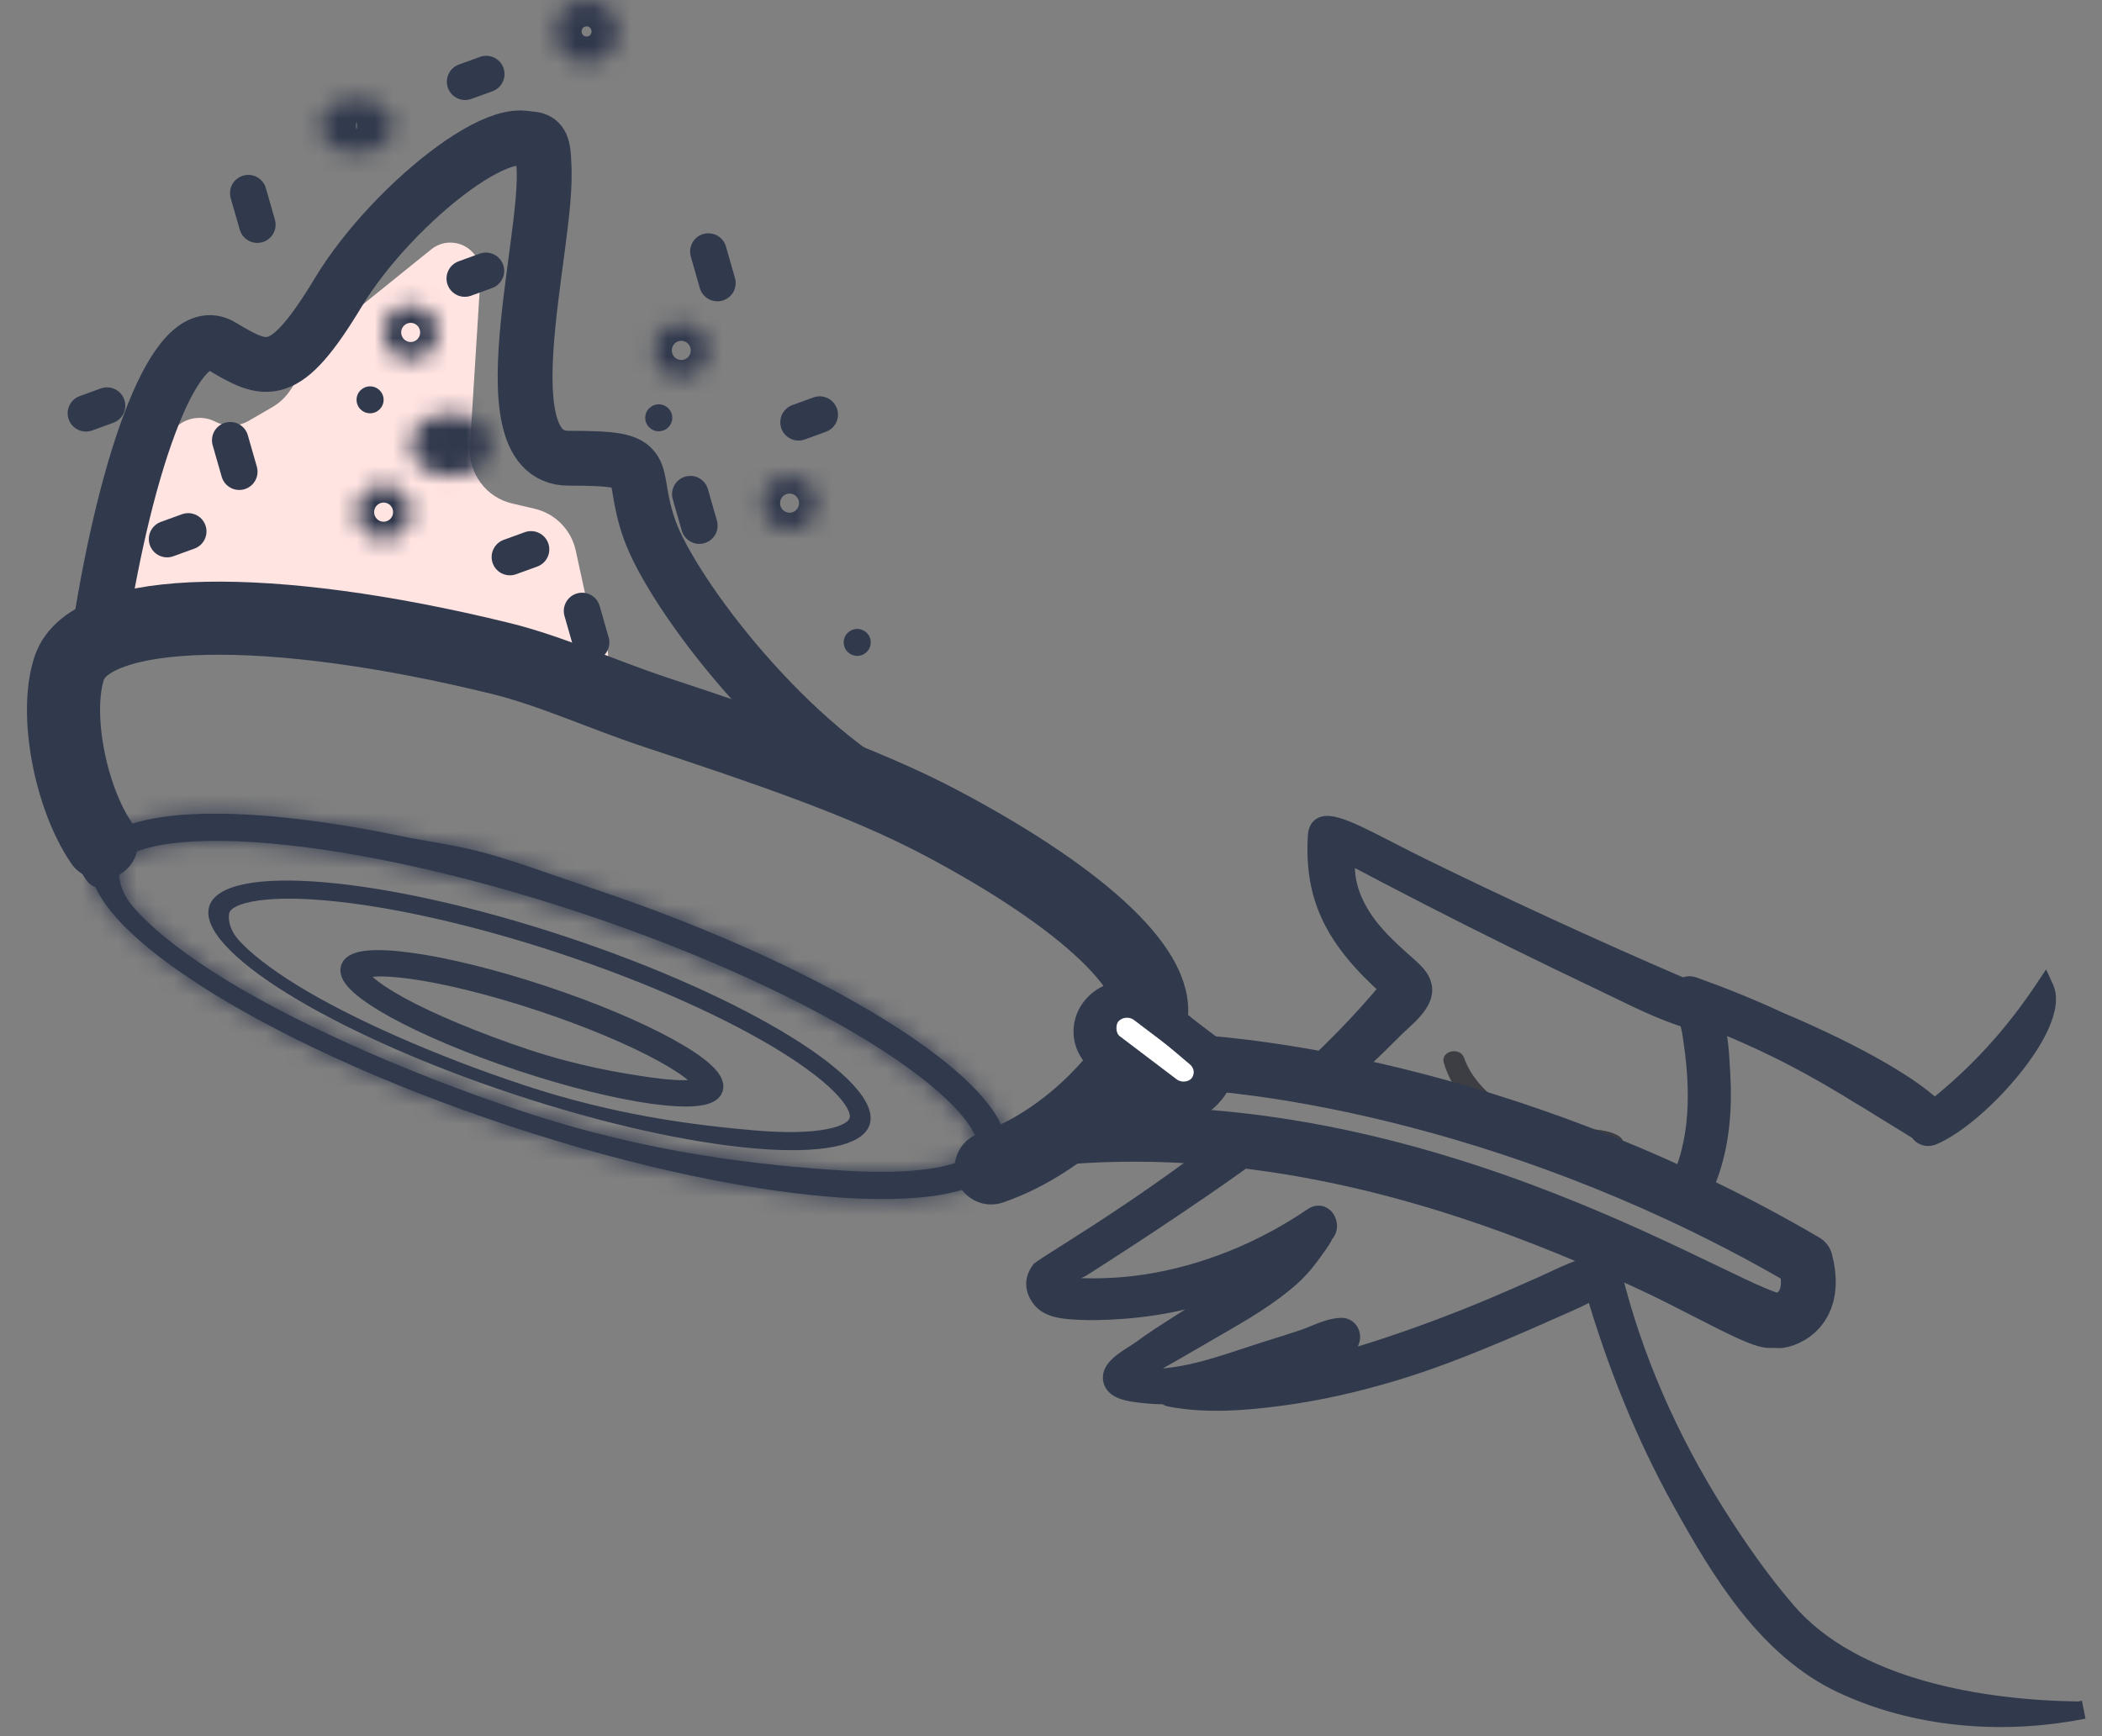<svg width="115" height="95" viewBox="0 0 115 95" fill="none" xmlns="http://www.w3.org/2000/svg">
<rect x="0" y="0" width="115" height="95" fill="#808080" stroke="none"/>
<path d="M85.958 61.685C85.039 61.544 84.12 61.323 83.281 60.962C81.805 60.326 80.595 59.262 80.094 57.873C79.872 57.259 78.805 57.51 78.987 58.14C79.445 59.722 80.648 61.001 82.197 61.881C83.071 62.378 84.056 62.733 85.055 62.985C85.991 63.221 87.352 63.618 88.296 63.304C88.876 63.111 89.069 62.41 88.475 62.106C87.733 61.726 86.79 61.812 85.958 61.685Z" fill="#3C3E43"/>
<path fill-rule="evenodd" clip-rule="evenodd" d="M67.29 62.355C63.61 65.243 60.16 67.427 58.28 68.618C57.594 69.053 57.116 69.355 56.913 69.511C56.605 69.934 56.514 70.423 56.89 70.977C57.248 71.504 57.89 71.629 58.482 71.681C59.423 71.764 60.384 71.739 61.325 71.673C63.857 71.497 66.327 70.888 68.609 69.847C67.806 70.392 66.978 70.906 66.153 71.42L66.153 71.42C65.691 71.707 65.23 71.994 64.774 72.285L64.552 72.427C63.827 72.89 63.092 73.359 62.402 73.867C62.308 73.937 62.183 74.016 62.044 74.103C61.541 74.42 60.858 74.851 60.84 75.345C60.812 76.086 61.861 76.197 62.469 76.262L62.469 76.262C62.532 76.268 62.591 76.275 62.643 76.281C63.025 76.328 63.408 76.342 63.789 76.335C63.837 76.4 63.91 76.45 64.017 76.471C65.969 76.854 68.146 76.68 70.103 76.418C72.176 76.141 74.217 75.672 76.221 75.072C78.25 74.464 80.222 73.684 82.172 72.862C83.099 72.471 84.021 72.068 84.939 71.656C85.086 71.59 85.237 71.524 85.389 71.458L85.389 71.458C86.008 71.187 86.655 70.904 87.225 70.542C88.407 74.584 89.953 78.474 92.007 82.174C94.127 85.992 96.666 90.224 100.774 92.149C104.77 94.023 109.407 94.409 113.731 93.601C108.464 93.535 101.419 92.411 97.763 88.175C96.317 86.5 95.032 84.649 93.856 82.781C91.308 78.735 89.327 74.261 88.202 69.614C88.664 69.482 89.104 69.302 89.52 69.082C89.039 68.868 88.507 68.639 87.938 68.399C87.734 68.471 87.523 68.533 87.308 68.584C86.995 68.658 86.808 69.002 86.876 69.303C86.259 69.462 85.641 69.752 85.051 70.029L85.051 70.029C84.853 70.121 84.659 70.212 84.469 70.297L84.281 70.38C83.424 70.76 82.566 71.141 81.701 71.505C79.821 72.296 77.912 73.016 75.978 73.664C74.129 74.284 72.241 74.798 70.321 75.14C69.804 75.231 69.286 75.31 68.765 75.378C69.049 75.296 69.332 75.213 69.615 75.13C69.753 75.09 69.891 75.05 70.029 75.009C70.152 74.973 70.276 74.938 70.4 74.902L70.4 74.902C70.921 74.751 71.442 74.6 71.958 74.431C72.029 74.408 72.1 74.385 72.173 74.362C72.743 74.181 73.373 73.981 73.768 73.541C74.071 73.204 73.877 72.598 73.381 72.61C72.882 72.622 72.396 72.821 71.919 73.017L71.919 73.017C71.722 73.097 71.527 73.178 71.333 73.244C70.793 73.427 70.248 73.598 69.703 73.768L69.703 73.768L69.702 73.768C69.514 73.828 69.325 73.886 69.136 73.946C68.795 74.054 68.454 74.167 68.112 74.28C67.014 74.643 65.912 75.007 64.776 75.22C64.008 75.364 63.209 75.447 62.428 75.381C62.234 75.37 62.043 75.342 61.855 75.299C61.852 75.297 61.85 75.296 61.848 75.295C61.955 75.222 62.087 75.155 62.206 75.095L62.206 75.095C62.271 75.062 62.331 75.032 62.381 75.003C62.652 74.85 62.923 74.696 63.194 74.543L63.195 74.542L63.195 74.542C63.989 74.093 64.784 73.643 65.571 73.18C65.875 73.001 66.184 72.823 66.495 72.644L66.495 72.644L66.495 72.644C67.948 71.807 69.442 70.947 70.676 69.832C71.166 69.389 71.604 68.833 71.979 68.293C72.004 68.257 72.032 68.218 72.061 68.177C72.194 67.993 72.362 67.758 72.457 67.521C72.937 67.063 72.429 66.163 71.823 66.575C69.095 68.433 65.965 69.727 62.695 70.231C61.9 70.353 61.096 70.421 60.292 70.442C59.904 70.451 59.516 70.45 59.128 70.438C59.088 70.436 59.032 70.438 58.966 70.439C58.584 70.448 57.881 70.463 58.125 70.028C58.275 69.759 59.143 69.387 59.143 69.387C59.143 69.387 65.248 65.534 69.178 62.583C68.565 62.497 67.935 62.42 67.29 62.355ZM72.946 59.467C72.315 59.354 71.697 59.249 71.101 59.151C72.832 57.584 74.512 55.883 76.004 54.079C73.043 51.435 71.839 49.163 72.055 45.721C72.127 44.562 73.594 45.316 75.977 46.541L75.977 46.541C76.524 46.822 77.12 47.128 77.758 47.442C81.812 49.434 87.093 51.886 92.095 54.03C92.239 53.92 92.434 53.879 92.665 53.962C94.244 54.529 95.836 55.167 97.391 55.895C100.567 57.224 104.275 59.13 105.831 60.655C108.213 58.774 110.168 56.615 111.862 54.066C112.773 56.046 108.305 61.066 105.764 62.145C105.407 62.296 105.104 62.143 104.977 61.898C104.408 61.553 103.843 61.203 103.278 60.853C102.957 60.654 102.637 60.456 102.316 60.258C101.908 60.022 101.484 59.761 101.054 59.49C100.382 59.088 99.705 58.694 99.016 58.317C97.335 57.396 95.599 56.584 93.818 55.875C94.052 56.764 94.106 57.728 94.155 58.614L94.166 58.812C94.264 60.537 94.142 62.31 93.607 63.964C93.389 64.638 93.094 65.297 92.731 65.915C92.334 65.745 91.927 65.573 91.513 65.4C91.853 64.841 92.125 64.238 92.323 63.613C92.758 62.235 92.878 60.796 92.827 59.359C92.8 58.599 92.728 57.84 92.619 57.087L92.6 56.954C92.544 56.558 92.485 56.141 92.347 55.761C91.018 55.351 89.734 54.727 88.473 54.114L88.473 54.113C88.175 53.968 87.878 53.824 87.582 53.684C85.972 52.918 84.366 52.14 82.766 51.352C79.72 49.85 76.7 48.297 73.699 46.707C73.384 48.316 74.154 49.909 75.242 51.139C75.807 51.779 76.444 52.344 77.081 52.908C77.606 53.371 78.063 53.894 77.758 54.628C77.555 55.117 77.091 55.543 76.669 55.932C76.532 56.057 76.4 56.179 76.282 56.297C75.676 56.908 75.06 57.509 74.436 58.1C73.946 58.563 73.449 59.019 72.946 59.467Z" fill="#31394D"/>
<path d="M67.29 62.355L67.341 61.858L67.14 61.837L66.982 61.962L67.29 62.355ZM58.28 68.618L58.548 69.04H58.548L58.28 68.618ZM56.913 69.511L56.609 69.114L56.551 69.158L56.509 69.217L56.913 69.511ZM56.89 70.977L57.304 70.696L57.304 70.696L56.89 70.977ZM58.482 71.681L58.438 72.179L58.438 72.179L58.482 71.681ZM61.325 71.673L61.291 71.174L61.291 71.174L61.325 71.673ZM68.609 69.847L68.89 70.26L68.401 69.392L68.609 69.847ZM66.153 71.42L65.889 70.995L65.882 70.999L65.875 71.004L66.153 71.42ZM66.153 71.42L66.417 71.844L66.423 71.84L66.43 71.836L66.153 71.42ZM64.774 72.285L65.043 72.707L65.043 72.707L64.774 72.285ZM64.552 72.427L64.821 72.849L64.821 72.849L64.552 72.427ZM62.402 73.867L62.105 73.465L62.105 73.465L62.402 73.867ZM62.044 74.103L61.778 73.68L61.778 73.68L62.044 74.103ZM60.84 75.345L61.339 75.364L61.339 75.364L60.84 75.345ZM62.469 76.262L62.558 75.77L62.54 75.766L62.522 75.764L62.469 76.262ZM62.469 76.262L62.38 76.754L62.398 76.757L62.416 76.759L62.469 76.262ZM62.643 76.281L62.582 76.777L62.583 76.777L62.643 76.281ZM63.789 76.335L64.192 76.038L64.038 75.83L63.78 75.835L63.789 76.335ZM64.017 76.471L63.92 76.962L63.921 76.962L64.017 76.471ZM70.103 76.418L70.169 76.914L70.169 76.914L70.103 76.418ZM76.221 75.072L76.077 74.593L76.077 74.593L76.221 75.072ZM82.172 72.862L82.367 73.323L82.367 73.323L82.172 72.862ZM84.939 71.656L85.144 72.112L85.144 72.112L84.939 71.656ZM85.389 71.458L85.589 71.916L85.601 71.911L85.612 71.905L85.389 71.458ZM85.389 71.458L85.189 70.999L85.177 71.005L85.165 71.01L85.389 71.458ZM87.225 70.542L87.705 70.401L87.518 69.762L86.956 70.12L87.225 70.542ZM92.007 82.174L91.57 82.417L91.57 82.417L92.007 82.174ZM100.774 92.149L100.986 91.697L100.986 91.697L100.774 92.149ZM113.731 93.601L113.823 94.092L113.738 93.101L113.731 93.601ZM97.763 88.175L98.142 87.849L97.763 88.175ZM93.856 82.781L94.279 82.514L94.279 82.514L93.856 82.781ZM88.202 69.614L88.065 69.133L87.603 69.264L87.716 69.731L88.202 69.614ZM89.52 69.082L89.754 69.524L90.662 69.043L89.723 68.625L89.52 69.082ZM87.938 68.399L88.133 67.938L87.954 67.863L87.772 67.927L87.938 68.399ZM87.308 68.584L87.192 68.097L87.192 68.097L87.308 68.584ZM86.876 69.303L87.001 69.788L87.47 69.667L87.364 69.194L86.876 69.303ZM85.051 70.029L84.838 69.576L84.805 69.592L84.773 69.613L85.051 70.029ZM85.051 70.029L85.263 70.481L85.297 70.466L85.328 70.445L85.051 70.029ZM84.469 70.297L84.266 69.84L84.266 69.84L84.469 70.297ZM84.281 70.38L84.079 69.923L84.079 69.923L84.281 70.38ZM81.701 71.505L81.507 71.044L81.507 71.044L81.701 71.505ZM75.978 73.664L75.819 73.19L75.819 73.19L75.978 73.664ZM70.321 75.14L70.233 74.647L70.233 74.647L70.321 75.14ZM68.765 75.378L68.627 74.897L68.83 75.873L68.765 75.378ZM69.615 75.13L69.475 74.65H69.475L69.615 75.13ZM70.029 75.009L70.169 75.489L70.169 75.489L70.029 75.009ZM70.4 74.902L70.278 74.417L70.269 74.419L70.261 74.421L70.4 74.902ZM70.4 74.902L70.521 75.387L70.53 75.385L70.539 75.382L70.4 74.902ZM71.958 74.431L71.803 73.956L71.803 73.956L71.958 74.431ZM72.173 74.362L72.022 73.886L72.022 73.886L72.173 74.362ZM73.768 73.541L73.395 73.207L73.395 73.207L73.768 73.541ZM73.381 72.61L73.393 73.11L73.393 73.11L73.381 72.61ZM71.919 73.017L72.105 73.481L72.109 73.479L71.919 73.017ZM71.919 73.017L71.734 72.552L71.73 72.554L71.919 73.017ZM71.333 73.244L71.494 73.717L71.494 73.717L71.333 73.244ZM69.703 73.768L69.85 74.246L69.853 74.245L69.703 73.768ZM69.703 73.768L69.557 73.29L69.553 73.291L69.703 73.768ZM69.702 73.768L69.852 74.246L69.852 74.245L69.702 73.768ZM69.136 73.946L68.986 73.469L68.986 73.469L69.136 73.946ZM68.112 74.28L67.956 73.805L68.112 74.28ZM64.776 75.22L64.684 74.728L64.684 74.728L64.776 75.22ZM62.428 75.381L62.47 74.883L62.457 74.882L62.428 75.381ZM61.855 75.299L61.61 75.734L61.672 75.769L61.742 75.786L61.855 75.299ZM61.848 75.295L61.567 74.882L60.861 75.361L61.624 75.743L61.848 75.295ZM62.206 75.095L62.431 75.542L62.443 75.536L62.454 75.529L62.206 75.095ZM62.206 75.095L61.98 74.649L61.969 74.655L61.958 74.661L62.206 75.095ZM62.381 75.003L62.628 75.438L62.629 75.438L62.381 75.003ZM63.194 74.543L63.44 74.978L63.44 74.978L63.194 74.543ZM63.195 74.542L62.949 74.107L62.948 74.107L63.195 74.542ZM63.195 74.542L63.44 74.978L63.441 74.977L63.195 74.542ZM65.571 73.18L65.317 72.749L65.317 72.749L65.571 73.18ZM66.495 72.644L66.744 73.077L66.752 73.072L66.495 72.644ZM66.495 72.644L66.309 72.179L66.272 72.194L66.237 72.215L66.495 72.644ZM66.495 72.644L66.68 73.108L66.713 73.095L66.744 73.077L66.495 72.644ZM70.676 69.832L71.011 70.203L71.011 70.203L70.676 69.832ZM71.979 68.293L71.568 68.007L71.568 68.007L71.979 68.293ZM72.061 68.177L71.655 67.885L71.655 67.885L72.061 68.177ZM72.457 67.521L72.112 67.159L72.034 67.234L71.993 67.335L72.457 67.521ZM71.823 66.575L72.105 66.988L72.105 66.988L71.823 66.575ZM62.695 70.231L62.618 69.737L62.618 69.737L62.695 70.231ZM60.292 70.442L60.305 70.941L60.305 70.941L60.292 70.442ZM59.128 70.438L59.112 70.937L59.112 70.937L59.128 70.438ZM58.966 70.439L58.955 69.939H58.955L58.966 70.439ZM58.125 70.028L57.688 69.784L57.688 69.784L58.125 70.028ZM59.143 69.387L59.34 69.847L59.376 69.831L59.41 69.81L59.143 69.387ZM69.178 62.583L69.478 62.983L70.446 62.256L69.247 62.088L69.178 62.583ZM72.946 59.467L72.858 59.959L73.098 60.002L73.279 59.84L72.946 59.467ZM71.101 59.151L70.766 58.781L69.997 59.477L71.02 59.645L71.101 59.151ZM76.004 54.079L76.389 54.398L76.696 54.027L76.337 53.706L76.004 54.079ZM72.055 45.721L71.555 45.69V45.69L72.055 45.721ZM75.977 46.541L76.206 46.096L76.205 46.096L75.977 46.541ZM75.977 46.541L75.747 46.985L75.748 46.985L75.977 46.541ZM77.758 47.442L77.978 46.993V46.993L77.758 47.442ZM92.095 54.03L91.898 54.49L92.167 54.605L92.399 54.427L92.095 54.03ZM92.665 53.962L92.496 54.432L92.496 54.432L92.665 53.962ZM97.391 55.895L97.179 56.348L97.189 56.352L97.198 56.356L97.391 55.895ZM105.831 60.655L105.481 61.012L105.795 61.321L106.141 61.047L105.831 60.655ZM111.862 54.066L112.316 53.857L111.941 53.043L111.445 53.789L111.862 54.066ZM105.764 62.145L105.568 61.684L105.568 61.684L105.764 62.145ZM104.977 61.898L105.421 61.668L105.356 61.544L105.236 61.471L104.977 61.898ZM103.278 60.853L103.015 61.278L103.278 60.853ZM102.316 60.258L102.578 59.832L102.566 59.825L102.316 60.258ZM101.054 59.49L101.321 59.067L101.311 59.062L101.054 59.49ZM99.016 58.317L99.257 57.878L99.257 57.878L99.016 58.317ZM93.818 55.875L94.003 55.411L93.083 55.044L93.335 56.002L93.818 55.875ZM94.155 58.614L93.656 58.642L93.656 58.642L94.155 58.614ZM94.166 58.812L93.667 58.84L93.667 58.84L94.166 58.812ZM93.607 63.964L93.131 63.81L93.131 63.81L93.607 63.964ZM92.731 65.915L92.533 66.375L92.938 66.549L93.162 66.169L92.731 65.915ZM91.513 65.4L91.086 65.14L90.784 65.636L91.32 65.861L91.513 65.4ZM92.323 63.613L92.799 63.763L92.799 63.763L92.323 63.613ZM92.827 59.359L93.327 59.341V59.341L92.827 59.359ZM92.619 57.087L92.124 57.158L92.124 57.159L92.619 57.087ZM92.6 56.954L92.105 57.024L92.105 57.025L92.6 56.954ZM92.347 55.761L92.817 55.59L92.731 55.356L92.494 55.283L92.347 55.761ZM88.473 54.114L88.692 53.664L88.691 53.663L88.473 54.114ZM88.473 54.113L88.254 54.563L88.255 54.564L88.473 54.113ZM87.582 53.684L87.368 54.135L87.368 54.135L87.582 53.684ZM82.766 51.352L82.987 50.903L82.987 50.903L82.766 51.352ZM73.699 46.707L73.933 46.265L73.337 45.95L73.208 46.611L73.699 46.707ZM75.242 51.139L75.617 50.808L75.617 50.808L75.242 51.139ZM77.081 52.908L76.75 53.282L76.75 53.283L77.081 52.908ZM77.758 54.628L78.22 54.82L78.22 54.82L77.758 54.628ZM76.669 55.932L76.33 55.564L76.669 55.932ZM76.282 56.297L76.637 56.65L76.637 56.65L76.282 56.297ZM74.436 58.1L74.779 58.463L74.436 58.1ZM66.982 61.962C63.323 64.832 59.892 67.006 58.013 68.196L58.548 69.04C60.429 67.849 63.897 65.653 67.599 62.748L66.982 61.962ZM58.013 68.196C57.34 68.621 56.835 68.941 56.609 69.114L57.217 69.908C57.398 69.77 57.847 69.484 58.548 69.04L58.013 68.196ZM56.509 69.217C56.316 69.482 56.167 69.8 56.146 70.166C56.125 70.537 56.237 70.905 56.477 71.257L57.304 70.696C57.167 70.495 57.138 70.341 57.145 70.224C57.152 70.101 57.203 69.963 57.318 69.805L56.509 69.217ZM56.477 71.257C56.978 71.997 57.849 72.127 58.438 72.179L58.526 71.183C57.931 71.13 57.519 71.012 57.304 70.696L56.477 71.257ZM58.438 72.179C59.416 72.265 60.405 72.239 61.36 72.172L61.291 71.174C60.362 71.239 59.431 71.263 58.526 71.183L58.438 72.179ZM61.36 72.172C63.949 71.992 66.478 71.369 68.816 70.302L68.401 69.392C66.177 70.407 63.766 71.002 61.291 71.174L61.36 72.172ZM68.328 69.433C67.534 69.972 66.716 70.481 65.889 70.995L66.417 71.844C67.241 71.332 68.077 70.812 68.89 70.26L68.328 69.433ZM65.875 71.004L65.875 71.004L66.43 71.836L66.43 71.836L65.875 71.004ZM65.889 70.995C65.427 71.282 64.964 71.57 64.504 71.864L65.043 72.707C65.496 72.417 65.955 72.132 66.417 71.844L65.889 70.995ZM64.505 71.864L64.283 72.006L64.821 72.849L65.043 72.707L64.505 71.864ZM64.283 72.006C63.56 72.466 62.811 72.944 62.105 73.465L62.699 74.27C63.373 73.773 64.093 73.313 64.821 72.849L64.283 72.006ZM62.105 73.465C62.029 73.521 61.922 73.589 61.778 73.68L62.311 74.526C62.444 74.442 62.587 74.352 62.699 74.27L62.105 73.465ZM61.778 73.68C61.533 73.834 61.2 74.043 60.928 74.284C60.674 74.509 60.357 74.861 60.34 75.326L61.339 75.364C61.34 75.335 61.374 75.225 61.592 75.032C61.791 74.855 62.052 74.689 62.311 74.526L61.778 73.68ZM60.34 75.326C60.328 75.645 60.437 75.916 60.625 76.126C60.802 76.323 61.029 76.444 61.237 76.524C61.644 76.68 62.127 76.728 62.416 76.759L62.522 75.764C62.204 75.731 61.858 75.691 61.595 75.59C61.468 75.541 61.4 75.492 61.369 75.457C61.349 75.436 61.337 75.416 61.339 75.364L60.34 75.326ZM62.38 76.754L62.38 76.754L62.559 75.77L62.558 75.77L62.38 76.754ZM62.416 76.759C62.481 76.766 62.535 76.772 62.582 76.777L62.704 75.785C62.647 75.778 62.584 75.771 62.522 75.764L62.416 76.759ZM62.583 76.777C62.992 76.827 63.399 76.842 63.799 76.835L63.78 75.835C63.417 75.842 63.058 75.828 62.704 75.785L62.583 76.777ZM63.386 76.631C63.513 76.802 63.698 76.918 63.92 76.962L64.114 75.981C64.114 75.981 64.115 75.981 64.116 75.981C64.118 75.982 64.12 75.982 64.123 75.983C64.129 75.986 64.136 75.989 64.145 75.995C64.163 76.006 64.179 76.021 64.192 76.038L63.386 76.631ZM63.921 76.962C65.957 77.362 68.204 77.177 70.169 76.914L70.037 75.923C68.089 76.183 65.98 76.347 64.113 75.981L63.921 76.962ZM70.169 76.914C72.273 76.632 74.34 76.157 76.364 75.55L76.077 74.593C74.094 75.186 72.079 75.65 70.036 75.923L70.169 76.914ZM76.364 75.55C78.419 74.935 80.411 74.147 82.367 73.323L81.978 72.401C80.033 73.221 78.08 73.992 76.077 74.593L76.364 75.55ZM82.367 73.323C83.298 72.93 84.223 72.525 85.144 72.112L84.734 71.2C83.819 71.61 82.901 72.012 81.978 72.401L82.367 73.323ZM85.144 72.112C85.288 72.047 85.436 71.983 85.589 71.916L85.189 71C85.037 71.066 84.884 71.133 84.734 71.2L85.144 72.112ZM85.612 71.905L85.612 71.905L85.165 71.01L85.165 71.01L85.612 71.905ZM85.589 71.916C86.201 71.648 86.885 71.351 87.493 70.963L86.956 70.12C86.425 70.458 85.814 70.726 85.189 70.999L85.589 71.916ZM86.745 70.682C87.935 74.754 89.495 78.679 91.57 82.417L92.444 81.932C90.41 78.268 88.878 74.414 87.705 70.401L86.745 70.682ZM91.57 82.417C93.68 86.216 96.286 90.598 100.561 92.602L100.986 91.697C97.045 89.849 94.575 85.768 92.444 81.932L91.57 82.417ZM100.561 92.602C104.666 94.526 109.412 94.916 113.823 94.092L113.64 93.109C109.402 93.901 104.873 93.519 100.986 91.697L100.561 92.602ZM113.738 93.101C111.133 93.069 108.101 92.774 105.28 91.971C102.454 91.167 99.882 89.865 98.142 87.849L97.385 88.502C99.3 90.722 102.079 92.1 105.006 92.933C107.938 93.767 111.063 94.068 113.725 94.101L113.738 93.101ZM98.142 87.849C96.718 86.199 95.448 84.371 94.279 82.514L93.433 83.047C94.617 84.927 95.917 86.801 97.385 88.502L98.142 87.849ZM94.279 82.514C91.757 78.509 89.799 74.085 88.688 69.496L87.716 69.731C88.856 74.437 90.859 78.961 93.433 83.047L94.279 82.514ZM88.339 70.094C88.836 69.953 89.308 69.76 89.754 69.524L89.286 68.64C88.9 68.845 88.492 69.011 88.065 69.133L88.339 70.094ZM87.744 68.859C88.311 69.098 88.84 69.327 89.317 69.539L89.723 68.625C89.239 68.41 88.704 68.179 88.133 67.938L87.744 68.859ZM87.423 69.07C87.656 69.015 87.883 68.948 88.105 68.87L87.772 67.927C87.584 67.993 87.391 68.051 87.192 68.097L87.423 69.07ZM87.364 69.194C87.36 69.176 87.362 69.143 87.381 69.11C87.4 69.079 87.418 69.072 87.423 69.07L87.192 68.097C86.585 68.242 86.267 68.874 86.388 69.413L87.364 69.194ZM85.263 70.481C85.862 70.2 86.437 69.933 87.001 69.788L86.751 68.819C86.081 68.992 85.42 69.303 84.838 69.576L85.263 70.481ZM85.328 70.445L85.328 70.445L84.773 69.613L84.773 69.613L85.328 70.445ZM84.672 70.754C84.868 70.667 85.067 70.573 85.263 70.481L84.838 69.576C84.64 69.669 84.451 69.758 84.266 69.84L84.672 70.754ZM84.484 70.837L84.672 70.754L84.266 69.84L84.079 69.923L84.484 70.837ZM81.895 71.966C82.765 71.6 83.627 71.217 84.484 70.837L84.079 69.923C83.22 70.304 82.367 70.682 81.507 71.044L81.895 71.966ZM76.136 74.138C78.083 73.487 80.004 72.762 81.895 71.966L81.507 71.044C79.639 71.831 77.742 72.546 75.819 73.19L76.136 74.138ZM70.408 75.632C72.358 75.285 74.27 74.764 76.137 74.138L75.819 73.19C73.988 73.804 72.124 74.311 70.233 74.647L70.408 75.632ZM68.83 75.873C69.357 75.805 69.883 75.725 70.408 75.632L70.233 74.647C69.725 74.738 69.214 74.815 68.701 74.882L68.83 75.873ZM69.475 74.65C69.192 74.733 68.909 74.816 68.627 74.897L68.904 75.858C69.189 75.776 69.473 75.693 69.756 75.61L69.475 74.65ZM69.889 74.529C69.751 74.57 69.613 74.61 69.475 74.65L69.756 75.61C69.894 75.57 70.031 75.529 70.169 75.489L69.889 74.529ZM70.261 74.421C70.137 74.457 70.013 74.493 69.889 74.529L70.169 75.489C70.292 75.454 70.415 75.418 70.539 75.382L70.261 74.421ZM70.278 74.417L70.278 74.417L70.521 75.387L70.521 75.387L70.278 74.417ZM71.803 73.956C71.296 74.121 70.783 74.27 70.261 74.421L70.539 75.382C71.059 75.231 71.588 75.078 72.114 74.906L71.803 73.956ZM72.022 73.886C71.95 73.909 71.876 73.932 71.803 73.956L72.114 74.906C72.182 74.884 72.251 74.862 72.325 74.839L72.022 73.886ZM73.395 73.207C73.109 73.527 72.626 73.694 72.022 73.886L72.325 74.839C72.861 74.668 73.637 74.436 74.14 73.875L73.395 73.207ZM73.393 73.11C73.403 73.109 73.407 73.111 73.405 73.111C73.404 73.11 73.402 73.109 73.4 73.108C73.396 73.105 73.401 73.107 73.406 73.121C73.412 73.136 73.414 73.155 73.411 73.172C73.409 73.188 73.403 73.199 73.395 73.207L74.14 73.876C74.429 73.553 74.473 73.116 74.342 72.768C74.205 72.404 73.857 72.098 73.369 72.11L73.393 73.11ZM72.109 73.479C72.604 73.276 73.003 73.119 73.393 73.11L73.37 72.11C72.762 72.124 72.188 72.366 71.73 72.554L72.109 73.479ZM72.105 73.481L72.105 73.481L71.734 72.552L71.734 72.552L72.105 73.481ZM71.494 73.717C71.705 73.645 71.915 73.559 72.109 73.479L71.73 72.554C71.53 72.636 71.349 72.71 71.172 72.77L71.494 73.717ZM69.853 74.245C70.396 74.075 70.947 73.903 71.494 73.717L71.172 72.77C70.638 72.951 70.1 73.12 69.554 73.291L69.853 74.245ZM69.849 74.246L69.85 74.246L69.557 73.29L69.557 73.29L69.849 74.246ZM69.852 74.245L69.853 74.245L69.553 73.291L69.552 73.291L69.852 74.245ZM69.287 74.423C69.475 74.364 69.663 74.305 69.852 74.246L69.553 73.291C69.364 73.35 69.175 73.409 68.986 73.469L69.287 74.423ZM68.269 74.754C68.611 74.641 68.949 74.53 69.287 74.423L68.986 73.469C68.64 73.579 68.296 73.692 67.956 73.805L68.269 74.754ZM64.868 75.711C66.043 75.491 67.177 75.116 68.269 74.754L67.956 73.805C66.852 74.17 65.782 74.523 64.684 74.728L64.868 75.711ZM62.386 75.879C63.228 75.95 64.076 75.86 64.868 75.711L64.684 74.728C63.941 74.868 63.19 74.944 62.47 74.883L62.386 75.879ZM61.742 75.786C61.958 75.836 62.176 75.867 62.399 75.88L62.457 74.882C62.291 74.872 62.128 74.849 61.967 74.811L61.742 75.786ZM61.624 75.743C61.63 75.745 61.635 75.748 61.637 75.749C61.638 75.749 61.639 75.75 61.639 75.75C61.64 75.75 61.639 75.75 61.639 75.749C61.635 75.748 61.624 75.743 61.61 75.734L62.099 74.863C62.083 74.853 62.069 74.847 62.063 74.844C62.062 74.844 62.061 74.843 62.061 74.843C62.06 74.843 62.061 74.843 62.062 74.843C62.063 74.844 62.066 74.846 62.071 74.848L61.624 75.743ZM61.98 74.649C61.869 74.706 61.706 74.787 61.567 74.882L62.129 75.709C62.204 75.657 62.306 75.605 62.431 75.542L61.98 74.649ZM61.958 74.661L61.958 74.661L62.454 75.529L62.454 75.529L61.958 74.661ZM62.135 74.569C62.097 74.59 62.048 74.615 61.98 74.649L62.431 75.542C62.493 75.51 62.566 75.474 62.628 75.438L62.135 74.569ZM62.947 74.108C62.677 74.261 62.405 74.415 62.134 74.569L62.629 75.438C62.899 75.284 63.169 75.131 63.44 74.978L62.947 74.108ZM62.948 74.107L62.947 74.108L63.44 74.978L63.441 74.977L62.948 74.107ZM62.95 74.107L62.949 74.107L63.44 74.978L63.44 74.978L62.95 74.107ZM65.317 72.749C64.534 73.21 63.743 73.657 62.949 74.107L63.441 74.977C64.235 74.528 65.033 74.076 65.824 73.61L65.317 72.749ZM66.245 72.21C65.935 72.389 65.624 72.568 65.317 72.749L65.824 73.61C66.126 73.433 66.433 73.256 66.744 73.077L66.245 72.21ZM66.237 72.215L66.237 72.215L66.752 73.072L66.752 73.072L66.237 72.215ZM66.309 72.179L66.309 72.179L66.68 73.108L66.68 73.108L66.309 72.179ZM70.341 69.461C69.153 70.534 67.707 71.368 66.245 72.21L66.744 73.077C68.189 72.245 69.731 71.359 71.011 70.203L70.341 69.461ZM71.568 68.007C71.203 68.534 70.79 69.055 70.341 69.461L71.011 70.203C71.543 69.723 72.005 69.132 72.39 68.578L71.568 68.007ZM71.655 67.885C71.626 67.925 71.596 67.968 71.568 68.007L72.39 68.578C72.412 68.546 72.437 68.511 72.467 68.469L71.655 67.885ZM71.993 67.335C71.925 67.505 71.795 67.691 71.655 67.885L72.467 68.469C72.592 68.295 72.8 68.01 72.922 67.707L71.993 67.335ZM72.105 66.988C72.132 66.97 72.144 66.968 72.141 66.969C72.137 66.97 72.127 66.97 72.116 66.967C72.095 66.962 72.104 66.955 72.122 66.985C72.14 67.013 72.149 67.052 72.147 67.086C72.145 67.114 72.136 67.137 72.112 67.159L72.803 67.882C73.246 67.459 73.214 66.849 72.972 66.459C72.848 66.257 72.646 66.074 72.375 66.001C72.091 65.925 71.797 65.988 71.542 66.162L72.105 66.988ZM62.771 70.725C66.12 70.209 69.32 68.885 72.105 66.988L71.542 66.162C68.87 67.981 65.809 69.245 62.618 69.737L62.771 70.725ZM60.305 70.941C61.129 70.92 61.953 70.851 62.771 70.725L62.618 69.737C61.846 69.855 61.064 69.922 60.279 69.942L60.305 70.941ZM59.112 70.937C59.51 70.95 59.907 70.951 60.305 70.941L60.279 69.942C59.901 69.951 59.522 69.95 59.144 69.938L59.112 70.937ZM58.977 70.939C59.049 70.937 59.089 70.937 59.112 70.937L59.144 69.938C59.087 69.936 59.015 69.938 58.955 69.939L58.977 70.939ZM57.688 69.784C57.582 69.974 57.501 70.266 57.677 70.544C57.821 70.773 58.061 70.852 58.187 70.884C58.461 70.954 58.809 70.943 58.977 70.939L58.955 69.939C58.858 69.941 58.756 69.944 58.657 69.94C58.554 69.936 58.48 69.927 58.435 69.916C58.413 69.91 58.414 69.908 58.428 69.915C58.442 69.923 58.485 69.95 58.523 70.01C58.565 70.077 58.579 70.151 58.574 70.211C58.57 70.263 58.554 70.286 58.561 70.272L57.688 69.784ZM59.143 69.387C58.946 68.928 58.946 68.928 58.945 68.928C58.945 68.928 58.945 68.928 58.945 68.928C58.945 68.928 58.945 68.928 58.945 68.928C58.945 68.928 58.944 68.928 58.944 68.928C58.944 68.928 58.943 68.929 58.942 68.929C58.939 68.93 58.937 68.932 58.933 68.933C58.925 68.936 58.915 68.941 58.902 68.947C58.875 68.959 58.838 68.975 58.793 68.996C58.704 69.038 58.582 69.097 58.453 69.166C58.327 69.234 58.184 69.317 58.058 69.407C57.95 69.483 57.785 69.611 57.688 69.784L58.561 70.272C58.54 70.31 58.54 70.291 58.637 70.222C58.715 70.166 58.818 70.106 58.927 70.047C59.034 69.99 59.138 69.939 59.216 69.903C59.255 69.884 59.287 69.87 59.309 69.86C59.319 69.856 59.328 69.852 59.333 69.85C59.336 69.849 59.337 69.848 59.339 69.847C59.339 69.847 59.34 69.847 59.34 69.847C59.34 69.847 59.34 69.847 59.34 69.847C59.34 69.847 59.34 69.847 59.34 69.847C59.34 69.847 59.34 69.847 59.34 69.847C59.34 69.847 59.34 69.847 59.143 69.387ZM68.878 62.183C66.925 63.649 64.426 65.344 62.411 66.674C61.404 67.339 60.52 67.912 59.888 68.318C59.571 68.522 59.318 68.683 59.144 68.794C59.057 68.849 58.99 68.892 58.944 68.921C58.922 68.935 58.904 68.946 58.893 68.954C58.887 68.957 58.883 68.96 58.88 68.962C58.879 68.963 58.877 68.963 58.877 68.964C58.876 68.964 58.876 68.964 58.876 68.964C58.876 68.964 58.876 68.964 58.876 68.964C58.876 68.964 58.876 68.964 59.143 69.387C59.41 69.81 59.41 69.81 59.41 69.81C59.41 69.81 59.41 69.81 59.41 69.81C59.41 69.81 59.41 69.809 59.411 69.809C59.411 69.809 59.413 69.808 59.414 69.807C59.417 69.805 59.422 69.802 59.428 69.799C59.439 69.791 59.457 69.78 59.48 69.766C59.526 69.736 59.593 69.693 59.681 69.638C59.856 69.526 60.111 69.364 60.428 69.16C61.063 68.751 61.951 68.176 62.962 67.509C64.981 66.175 67.501 64.468 69.478 62.983L68.878 62.183ZM67.24 62.852C67.878 62.917 68.502 62.993 69.108 63.078L69.247 62.088C68.628 62.001 67.992 61.924 67.341 61.858L67.24 62.852ZM73.034 58.975C72.401 58.862 71.78 58.756 71.182 58.658L71.02 59.645C71.614 59.742 72.23 59.847 72.858 59.959L73.034 58.975ZM75.618 53.76C74.146 55.542 72.483 57.225 70.766 58.781L71.437 59.522C73.181 57.942 74.879 56.224 76.389 54.398L75.618 53.76ZM71.555 45.69C71.443 47.481 71.7 48.998 72.388 50.417C73.072 51.828 74.165 53.107 75.671 54.452L76.337 53.706C74.881 52.406 73.892 51.228 73.288 49.981C72.687 48.743 72.45 47.403 72.553 45.753L71.555 45.69ZM76.205 46.096C75.036 45.495 74.021 44.97 73.289 44.757C72.937 44.654 72.53 44.584 72.179 44.723C71.748 44.894 71.581 45.289 71.555 45.69L72.553 45.753C72.565 45.574 72.608 45.629 72.547 45.653C72.547 45.653 72.555 45.65 72.574 45.648C72.594 45.645 72.624 45.644 72.665 45.647C72.748 45.653 72.861 45.674 73.009 45.717C73.625 45.897 74.534 46.361 75.748 46.985L76.205 46.096ZM76.206 46.096L76.206 46.096L75.747 46.985L75.747 46.985L76.206 46.096ZM77.978 46.993C77.345 46.682 76.753 46.378 76.205 46.096L75.748 46.985C76.295 47.267 76.894 47.575 77.537 47.891L77.978 46.993ZM92.292 53.571C87.299 51.43 82.026 48.982 77.978 46.993L77.537 47.891C81.599 49.886 86.888 52.342 91.898 54.49L92.292 53.571ZM92.834 53.491C92.451 53.353 92.077 53.414 91.791 53.633L92.399 54.427C92.407 54.421 92.412 54.419 92.418 54.418C92.424 54.417 92.448 54.415 92.496 54.432L92.834 53.491ZM97.603 55.442C96.031 54.706 94.424 54.063 92.834 53.491L92.496 54.432C94.063 54.995 95.641 55.627 97.179 56.348L97.603 55.442ZM106.181 60.298C105.352 59.485 103.985 58.6 102.459 57.763C100.922 56.92 99.185 56.103 97.584 55.434L97.198 56.356C98.773 57.015 100.478 57.816 101.978 58.64C103.489 59.469 104.754 60.3 105.481 61.012L106.181 60.298ZM111.445 53.789C109.779 56.297 107.859 58.416 105.521 60.263L106.141 61.047C108.566 59.132 110.557 56.933 112.278 54.343L111.445 53.789ZM105.959 62.605C107.34 62.019 109.154 60.421 110.496 58.757C111.173 57.918 111.755 57.032 112.11 56.21C112.452 55.416 112.637 54.555 112.316 53.857L111.407 54.275C111.541 54.566 111.51 55.076 111.191 55.814C110.885 56.523 110.362 57.331 109.718 58.129C108.419 59.74 106.729 61.192 105.568 61.684L105.959 62.605ZM104.533 62.128C104.777 62.6 105.357 62.861 105.959 62.605L105.568 61.684C105.531 61.7 105.505 61.704 105.489 61.705C105.473 61.705 105.463 61.703 105.456 61.7C105.442 61.695 105.429 61.684 105.421 61.668L104.533 62.128ZM103.015 61.278C103.579 61.628 104.146 61.979 104.717 62.325L105.236 61.471C104.67 61.127 104.107 60.778 103.541 60.428L103.015 61.278ZM102.053 60.684C102.374 60.881 102.694 61.079 103.015 61.278L103.541 60.428C103.221 60.229 102.9 60.03 102.578 59.832L102.053 60.684ZM100.788 59.913C101.221 60.186 101.65 60.45 102.065 60.691L102.566 59.825C102.166 59.594 101.748 59.337 101.321 59.067L100.788 59.913ZM98.776 58.755C99.457 59.129 100.129 59.519 100.797 59.919L101.311 59.062C100.636 58.657 99.952 58.26 99.257 57.878L98.776 58.755ZM93.633 56.34C95.396 57.041 97.114 57.845 98.776 58.755L99.257 57.878C97.557 56.947 95.802 56.126 94.003 55.411L93.633 56.34ZM94.654 58.586C94.606 57.71 94.551 56.694 94.302 55.748L93.335 56.002C93.554 56.834 93.606 57.747 93.656 58.642L94.654 58.586ZM94.665 58.784L94.654 58.586L93.656 58.642L93.667 58.84L94.665 58.784ZM94.083 64.118C94.643 62.387 94.766 60.549 94.665 58.783L93.667 58.84C93.763 60.526 93.642 62.233 93.131 63.81L94.083 64.118ZM93.162 66.169C93.544 65.519 93.853 64.826 94.083 64.118L93.131 63.81C92.924 64.45 92.645 65.075 92.299 65.662L93.162 66.169ZM92.928 65.456C92.529 65.285 92.121 65.112 91.706 64.939L91.32 65.861C91.733 66.034 92.138 66.206 92.533 66.375L92.928 65.456ZM91.94 65.659C92.301 65.066 92.59 64.426 92.799 63.763L91.846 63.462C91.66 64.05 91.404 64.616 91.086 65.14L91.94 65.659ZM92.799 63.763C93.257 62.316 93.379 60.816 93.327 59.341L92.328 59.377C92.377 60.776 92.259 62.154 91.846 63.462L92.799 63.763ZM93.327 59.341C93.299 58.562 93.225 57.785 93.114 57.016L92.124 57.159C92.231 57.895 92.301 58.636 92.328 59.377L93.327 59.341ZM93.114 57.017L93.095 56.884L92.105 57.025L92.124 57.158L93.114 57.017ZM93.095 56.884C93.041 56.498 92.976 56.028 92.817 55.59L91.877 55.932C91.995 56.255 92.048 56.618 92.105 57.024L93.095 56.884ZM92.494 55.283C91.208 54.886 89.959 54.28 88.692 53.664L88.254 54.563C89.509 55.173 90.828 55.815 92.199 56.239L92.494 55.283ZM88.691 53.663L88.69 53.663L88.255 54.564L88.256 54.564L88.691 53.663ZM88.691 53.664C88.394 53.519 88.095 53.374 87.797 53.232L87.368 54.135C87.661 54.275 87.956 54.418 88.254 54.563L88.691 53.664ZM87.797 53.232C86.188 52.467 84.585 51.691 82.987 50.903L82.545 51.8C84.147 52.59 85.755 53.368 87.368 54.135L87.797 53.232ZM82.987 50.903C79.946 49.404 76.93 47.853 73.933 46.265L73.465 47.149C76.469 48.74 79.493 50.296 82.545 51.8L82.987 50.903ZM73.208 46.611C72.85 48.439 73.731 50.185 74.867 51.471L75.617 50.808C74.577 49.632 73.917 48.193 74.189 46.803L73.208 46.611ZM74.867 51.471C75.456 52.136 76.116 52.721 76.75 53.282L77.413 52.533C76.772 51.967 76.158 51.421 75.617 50.808L74.867 51.471ZM76.75 53.283C77.007 53.509 77.189 53.703 77.284 53.892C77.365 54.051 77.389 54.213 77.296 54.436L78.22 54.82C78.432 54.309 78.38 53.842 78.177 53.441C77.989 53.069 77.68 52.77 77.412 52.533L76.75 53.283ZM77.296 54.436C77.144 54.803 76.777 55.153 76.33 55.564L77.007 56.3C77.406 55.933 77.966 55.43 78.22 54.82L77.296 54.436ZM76.33 55.564C76.195 55.688 76.055 55.817 75.927 55.945L76.637 56.65C76.745 56.541 76.869 56.427 77.007 56.3L76.33 55.564ZM75.927 55.945C75.325 56.552 74.713 57.149 74.092 57.737L74.779 58.463C75.408 57.868 76.027 57.264 76.637 56.65L75.927 55.945ZM74.092 57.737C73.606 58.197 73.113 58.649 72.614 59.094L73.279 59.84C73.786 59.389 74.286 58.93 74.779 58.463L74.092 57.737ZM113.823 94.092C113.915 94.075 114.006 94.058 114.097 94.04L113.902 93.059C113.815 93.076 113.727 93.093 113.64 93.109L113.823 94.092Z" fill="#31394D"/>
<path d="M6.806 27.672L6.102 31.739C5.776 33.624 7.432 35.256 9.312 34.902C9.576 34.852 9.846 34.842 10.113 34.87L17.202 35.633L28.334 37.848L29.881 38.386C32.295 39.226 34.302 36.382 32.701 34.389C32.455 34.082 32.283 33.722 32.199 33.338L31.496 30.118C31.25 28.988 30.375 28.101 29.249 27.837L28.019 27.549C26.594 27.215 25.618 25.902 25.709 24.441L26.297 15.039C26.357 14.082 25.597 13.274 24.639 13.274C24.259 13.274 23.891 13.404 23.596 13.642L18.413 17.823C18.178 18.012 17.973 18.236 17.805 18.486L15.877 21.359C15.622 21.738 15.284 22.054 14.889 22.283L13.603 23.028C13.044 23.351 12.36 23.369 11.786 23.074C10.959 22.65 9.947 22.887 9.394 23.634L7.35 26.4C7.072 26.776 6.886 27.211 6.806 27.672Z" fill="#FFE4E2"/>
<path d="M4.947 34.66C6.428 25.073 9.636 17.453 12.104 18.927C14.571 20.402 15.065 20.894 18.026 15.978C20.987 11.062 29.131 4.916 30.118 7.866C31.105 10.816 26.169 25.073 31.105 25.073C36.04 25.073 34.806 25.565 36.04 29.006C37.274 32.447 43.196 41.051 49.859 44.246" stroke="#31394D" stroke-width="2"/>
<path d="M5.43 34.66C6.91 25.073 9.636 17.453 12.104 18.927C14.572 20.402 15.559 20.894 18.52 15.978C21.481 11.062 28.637 5.408 29.625 8.358C30.612 11.307 26.17 25.073 31.105 25.073C36.041 25.073 34.313 25.565 35.547 29.006C36.781 32.447 43.197 41.051 49.86 44.246" stroke="#31394D" stroke-width="3"/>
<mask id="path-7-inside-1" fill="white">
<path fill-rule="evenodd" clip-rule="evenodd" d="M51.706 63.794C53.073 63.469 53.394 63.028 53.456 62.843C53.518 62.658 53.526 62.113 52.627 61.037C51.773 60.013 50.333 58.809 48.34 57.513C44.371 54.933 38.518 52.19 31.724 49.936C24.93 47.683 18.594 46.384 13.865 46.079C11.49 45.926 9.613 46.031 8.313 46.34C6.946 46.665 6.625 47.106 6.563 47.291C6.501 47.475 6.337 48.487 7.236 49.563C8.09 50.587 9.529 51.791 11.523 53.087C15.491 55.667 21.849 58.578 28.643 60.831C35.437 63.084 41.425 63.75 46.153 64.054C48.529 64.207 50.406 64.103 51.706 63.794ZM27.827 61.596C41.612 66.168 53.763 66.951 54.969 63.344C56.174 59.738 45.976 53.109 32.192 48.537C30.478 47.969 28.296 47.154 26.65 46.705C24.804 46.2 23.506 46.074 21.794 45.721C12.758 43.858 5.937 44.134 5.05 46.789C3.845 50.395 14.042 57.025 27.827 61.596Z"/>
</mask>
<path fill-rule="evenodd" clip-rule="evenodd" d="M51.706 63.794C53.073 63.469 53.394 63.028 53.456 62.843C53.518 62.658 53.526 62.113 52.627 61.037C51.773 60.013 50.333 58.809 48.34 57.513C44.371 54.933 38.518 52.19 31.724 49.936C24.93 47.683 18.594 46.384 13.865 46.079C11.49 45.926 9.613 46.031 8.313 46.34C6.946 46.665 6.625 47.106 6.563 47.291C6.501 47.475 6.337 48.487 7.236 49.563C8.09 50.587 9.529 51.791 11.523 53.087C15.491 55.667 21.849 58.578 28.643 60.831C35.437 63.084 41.425 63.75 46.153 64.054C48.529 64.207 50.406 64.103 51.706 63.794ZM27.827 61.596C41.612 66.168 53.763 66.951 54.969 63.344C56.174 59.738 45.976 53.109 32.192 48.537C30.478 47.969 28.296 47.154 26.65 46.705C24.804 46.2 23.506 46.074 21.794 45.721C12.758 43.858 5.937 44.134 5.05 46.789C3.845 50.395 14.042 57.025 27.827 61.596Z" fill="#31394D"/>
<path d="M20.791 50.618L25.647 51.601L27.653 41.808L22.797 40.824L20.791 50.618ZM51.706 63.794L54.006 73.515L54.006 73.515L51.706 63.794ZM52.627 61.037L60.318 54.629L60.318 54.629L52.627 61.037ZM48.34 57.513L42.869 65.891L48.34 57.513ZM13.865 46.079L14.528 36.107L13.865 46.079ZM8.313 46.34L6.013 36.619L6.013 36.619L8.313 46.34ZM7.236 49.563L-0.455 55.971L-0.455 55.971L7.236 49.563ZM11.523 53.087L6.053 61.465L6.053 61.465L11.523 53.087ZM46.153 64.054L45.491 74.026L46.153 64.054ZM21.794 45.721L19.753 55.508L21.794 45.721ZM26.65 46.705L29.311 37.066L26.65 46.705ZM43.964 59.695C44.812 57.158 46.443 55.684 47.495 54.977C48.541 54.275 49.345 54.087 49.405 54.072L54.006 73.515C56.238 72.984 61.165 71.324 62.948 65.991L43.964 59.695ZM44.936 67.444C44.896 67.397 44.366 66.766 43.952 65.579C43.535 64.386 43.117 62.232 43.964 59.695L62.948 65.991C64.73 60.657 61.786 56.387 60.318 54.629L44.936 67.444ZM42.869 65.891C43.612 66.373 44.154 66.777 44.526 67.083C44.916 67.406 45.01 67.533 44.936 67.444L60.318 54.629C58.556 52.518 56.19 50.682 53.81 49.135L42.869 65.891ZM28.554 59.421C34.779 61.485 39.803 63.897 42.869 65.891L53.81 49.135C48.94 45.969 42.257 42.894 34.894 40.452L28.554 59.421ZM13.203 56.052C16.856 56.287 22.329 57.356 28.554 59.421L34.894 40.452C27.531 38.01 20.332 36.481 14.528 36.107L13.203 56.052ZM10.613 56.061C10.5 56.088 10.652 56.042 11.159 56.017C11.641 55.994 12.318 55.995 13.203 56.052L14.528 36.107C11.692 35.924 8.693 35.982 6.013 36.619L10.613 56.061ZM16.054 50.439C15.207 52.975 13.575 54.45 12.524 55.156C11.478 55.858 10.674 56.047 10.613 56.061L6.013 36.619C3.78 37.15 -1.146 38.809 -2.929 44.143L16.054 50.439ZM14.927 43.156C15.714 44.099 16.233 45.287 16.428 46.546C16.52 47.14 16.537 47.721 16.496 48.278C16.464 48.721 16.373 49.487 16.054 50.439L-2.929 44.143C-3.927 47.129 -3.879 51.87 -0.455 55.971L14.927 43.156ZM16.994 44.709C16.251 44.227 15.709 43.823 15.337 43.517C14.947 43.194 14.852 43.067 14.927 43.156L-0.455 55.971C1.307 58.082 3.673 59.918 6.053 61.465L16.994 44.709ZM31.813 51.346C25.521 49.26 20.017 46.675 16.994 44.709L6.053 61.465C10.966 64.659 18.177 67.895 25.473 70.315L31.813 51.346ZM46.816 54.082C42.52 53.805 37.475 53.224 31.813 51.346L25.473 70.315C33.399 72.944 40.329 73.694 45.491 74.026L46.816 54.082ZM49.405 54.072C49.518 54.046 49.366 54.091 48.859 54.116C48.378 54.14 47.701 54.139 46.816 54.082L45.491 74.026C48.327 74.209 51.325 74.152 54.006 73.515L49.405 54.072ZM45.477 60.197C46.196 58.047 47.584 56.776 48.495 56.172C48.937 55.879 49.3 55.715 49.51 55.631C49.724 55.546 49.851 55.516 49.857 55.514C49.867 55.512 49.803 55.528 49.651 55.547C49.5 55.567 49.289 55.587 49.012 55.601C48.45 55.628 47.707 55.625 46.778 55.565C42.941 55.318 37.32 54.209 30.997 52.112L24.657 71.081C32.119 73.555 39.466 75.124 45.453 75.509C48.369 75.697 51.553 75.647 54.458 74.957C56.738 74.415 62.418 72.603 64.46 66.492L45.477 60.197ZM29.022 58.022C35.345 60.118 40.511 62.588 43.731 64.681C44.511 65.188 45.107 65.628 45.541 65.986C45.754 66.162 45.911 66.305 46.02 66.41C46.13 66.517 46.172 66.568 46.166 66.56C46.161 66.555 46.078 66.455 45.958 66.259C45.84 66.067 45.648 65.719 45.471 65.221C45.105 64.192 44.758 62.346 45.477 60.197L64.46 66.492C66.503 60.381 63.046 55.54 61.548 53.745C59.638 51.458 57.12 49.516 54.672 47.925C49.648 44.659 42.823 41.528 35.362 39.053L29.022 58.022ZM30.997 52.112C24.674 50.015 19.507 47.546 16.288 45.453C15.508 44.946 14.912 44.505 14.478 44.148C14.264 43.971 14.107 43.829 13.999 43.724C13.889 43.617 13.846 43.566 13.853 43.574C13.857 43.579 13.941 43.678 14.061 43.874C14.179 44.067 14.371 44.415 14.548 44.913C14.914 45.941 15.26 47.787 14.542 49.937L-4.442 43.641C-6.484 49.752 -3.027 54.594 -1.529 56.389C0.38 58.676 2.899 60.617 5.347 62.209C10.371 65.475 17.195 68.606 24.657 71.081L30.997 52.112ZM14.542 49.937C13.464 53.161 11.012 54.297 10.546 54.487C10.013 54.705 9.999 54.59 10.918 54.538C12.662 54.438 15.684 54.669 19.753 55.508L23.835 35.934C18.868 34.91 13.961 34.348 9.814 34.584C7.787 34.7 5.337 35.035 2.993 35.993C0.717 36.924 -2.92 39.09 -4.442 43.641L14.542 49.937ZM19.753 55.508C22.667 56.109 22.426 55.915 23.99 56.343L29.311 37.066C27.182 36.484 24.346 36.04 23.835 35.934L19.753 55.508ZM23.99 56.343C25.316 56.706 26.697 57.25 29.022 58.022L35.362 39.053C34.26 38.687 31.275 37.603 29.311 37.066L23.99 56.343Z" fill="#31394D" mask="url(#path-7-inside-1)"/>
<path fill-rule="evenodd" clip-rule="evenodd" d="M45.243 61.784C46.217 61.594 46.439 61.306 46.48 61.185C46.52 61.063 46.516 60.7 45.85 59.966C45.218 59.268 44.163 58.439 42.708 57.538C39.812 55.744 35.562 53.805 30.646 52.175C25.73 50.545 21.162 49.559 17.764 49.265C16.058 49.118 14.714 49.152 13.788 49.333C12.813 49.523 12.591 49.81 12.551 49.932C12.51 50.054 12.412 50.724 13.077 51.458C13.71 52.156 14.765 52.986 16.22 53.887C19.115 55.681 23.731 57.74 28.646 59.37C33.562 61.001 37.869 61.558 41.266 61.852C42.973 61.999 44.317 61.965 45.243 61.784ZM28.076 59.864C38.05 63.172 46.779 63.926 47.574 61.548C48.369 59.169 40.928 54.56 30.954 51.252C20.981 47.945 12.251 47.191 11.456 49.569C10.661 51.947 18.102 56.557 28.076 59.864Z" fill="#31394D"/>
<path fill-rule="evenodd" clip-rule="evenodd" d="M37.81 59.587C38.328 59.54 38.437 59.422 38.454 59.37C38.471 59.318 38.455 59.159 38.069 58.812C37.702 58.482 37.102 58.079 36.284 57.629C34.656 56.734 32.292 55.724 29.581 54.825C26.87 53.926 24.371 53.323 22.529 53.067C21.603 52.939 20.88 52.903 20.388 52.948C19.87 52.995 19.761 53.113 19.744 53.165C19.727 53.217 19.699 53.507 20.085 53.854C20.452 54.184 21.052 54.587 21.87 55.037C23.498 55.932 26.064 57.009 28.774 57.908C31.485 58.807 33.827 59.212 35.669 59.468C36.595 59.596 37.318 59.632 37.81 59.587ZM28.485 58.103C33.986 59.927 38.719 60.584 39.058 59.57C39.397 58.557 35.213 56.256 29.713 54.432C24.213 52.608 19.479 51.951 19.14 52.965C18.802 53.979 22.985 56.279 28.485 58.103Z" fill="#31394D" stroke="#31394D"/>
<path d="M5.547 47.592C3.85 45.109 2.462 38.553 3.297 36.055C4.689 31.89 19.269 32.976 35.863 38.479C52.457 43.982 64.78 51.819 63.388 55.984C62.689 58.077 58.818 62.314 54.227 63.905" stroke="#31394D" stroke-width="2" stroke-linecap="round"/>
<path d="M5.548 46.117C3.851 43.634 2.957 39.045 3.792 36.546C4.939 33.114 14.712 32.914 27.404 36.032C30.11 36.696 32.948 38.003 35.864 38.97C41.86 40.959 47.235 42.761 51.588 45.076C59.281 49.167 63.785 53.324 62.896 55.984C62.196 58.076 58.819 62.314 54.228 63.905" stroke="#31394D" stroke-width="4" stroke-linecap="round"/>
<path d="M57.509 62.281C78.141 60.287 95.118 73.245 96.946 72.747C98.774 72.248 99.296 71.002 98.774 69.009C84.021 60.375 68.727 58.427 61.83 58.506" stroke="#31394D" stroke-width="2" stroke-linecap="round" stroke-linejoin="round"/>
<path d="M57.509 62.281C78.141 60.287 95.611 72.754 97.439 72.255C98.472 71.974 99.296 71.002 98.774 69.009C84.021 60.375 69.221 57.935 62.323 58.014" stroke="#31394D" stroke-width="3" stroke-linecap="round" stroke-linejoin="round"/>
<mask id="path-15-inside-2" fill="white">
<ellipse cx="37.274" cy="19.173" rx="1.481" ry="1.475"/>
</mask>
<path d="M36.754 19.173C36.754 18.876 36.994 18.648 37.274 18.648V22.648C39.188 22.648 40.754 21.1 40.754 19.173H36.754ZM37.274 18.648C37.553 18.648 37.793 18.876 37.793 19.173H33.793C33.793 21.1 35.359 22.648 37.274 22.648V18.648ZM37.793 19.173C37.793 19.471 37.553 19.699 37.274 19.699V15.699C35.359 15.699 33.793 17.247 33.793 19.173H37.793ZM37.274 19.699C36.994 19.699 36.754 19.471 36.754 19.173H40.754C40.754 17.247 39.188 15.699 37.274 15.699V19.699Z" fill="#31394D" mask="url(#path-15-inside-2)"/>
<mask id="path-17-inside-3" fill="white">
<ellipse cx="22.468" cy="18.19" rx="1.481" ry="1.475"/>
</mask>
<path d="M21.948 18.19C21.948 17.893 22.188 17.665 22.468 17.665V21.665C24.383 21.665 25.948 20.117 25.948 18.19H21.948ZM22.468 17.665C22.747 17.665 22.987 17.893 22.987 18.19H18.987C18.987 20.117 20.553 21.665 22.468 21.665V17.665ZM22.987 18.19C22.987 18.488 22.747 18.715 22.468 18.715V14.715C20.553 14.715 18.987 16.264 18.987 18.19H22.987ZM22.468 18.715C22.188 18.715 21.948 18.488 21.948 18.19H25.948C25.948 16.264 24.383 14.715 22.468 14.715V18.715Z" fill="#31394D" mask="url(#path-17-inside-3)"/>
<mask id="path-19-inside-4" fill="white">
<ellipse cx="32.092" cy="1.721" rx="1.727" ry="1.721"/>
</mask>
<path d="M31.819 1.721C31.819 1.559 31.948 1.441 32.092 1.441V5.441C34.143 5.441 35.819 3.783 35.819 1.721H31.819ZM32.092 1.441C32.235 1.441 32.364 1.559 32.364 1.721H28.364C28.364 3.783 30.04 5.441 32.092 5.441V1.441ZM32.364 1.721C32.364 1.882 32.235 2 32.092 2V-2C30.04 -2 28.364 -0.341 28.364 1.721H32.364ZM32.092 2C31.948 2 31.819 1.882 31.819 1.721H35.819C35.819 -0.341 34.143 -2 32.092 -2V2Z" fill="#31394D" mask="url(#path-19-inside-4)"/>
<mask id="path-21-inside-5" fill="white">
<ellipse cx="24.689" cy="24.335" rx="2.221" ry="1.721"/>
</mask>
<path d="M24.91 24.335C24.91 24.216 24.943 24.114 24.98 24.047C25.014 23.984 25.043 23.965 25.034 23.971C25.011 23.989 24.896 24.056 24.689 24.056V28.056C26.515 28.056 28.91 26.835 28.91 24.335H24.91ZM24.689 24.056C24.482 24.056 24.366 23.989 24.343 23.971C24.335 23.965 24.363 23.984 24.398 24.047C24.435 24.114 24.468 24.216 24.468 24.335H20.468C20.468 26.835 22.862 28.056 24.689 28.056V24.056ZM24.468 24.335C24.468 24.456 24.435 24.557 24.398 24.624C24.363 24.687 24.335 24.706 24.343 24.7C24.366 24.682 24.482 24.615 24.689 24.615V20.615C22.862 20.615 20.468 21.836 20.468 24.335H24.468ZM24.689 24.615C24.896 24.615 25.011 24.682 25.034 24.7C25.043 24.706 25.014 24.687 24.98 24.624C24.943 24.557 24.91 24.456 24.91 24.335H28.91C28.91 21.836 26.515 20.615 24.689 20.615V24.615Z" fill="#31394D" mask="url(#path-21-inside-5)"/>
<mask id="path-23-inside-6" fill="white">
<ellipse cx="19.506" cy="6.883" rx="1.974" ry="1.475"/>
</mask>
<path d="M19.48 6.883C19.48 6.715 19.528 6.572 19.585 6.472C19.639 6.377 19.691 6.334 19.705 6.323C19.726 6.308 19.662 6.358 19.506 6.358V10.358C20.441 10.358 21.364 10.077 22.099 9.528C22.835 8.978 23.48 8.064 23.48 6.883H19.48ZM19.506 6.358C19.35 6.358 19.287 6.308 19.308 6.323C19.321 6.334 19.374 6.377 19.428 6.472C19.485 6.572 19.532 6.715 19.532 6.883H15.532C15.532 8.064 16.178 8.978 16.913 9.528C17.649 10.077 18.572 10.358 19.506 10.358V6.358ZM19.532 6.883C19.532 7.051 19.485 7.194 19.428 7.294C19.374 7.389 19.321 7.432 19.308 7.442C19.287 7.458 19.35 7.408 19.506 7.408V3.408C18.572 3.408 17.649 3.688 16.913 4.238C16.178 4.787 15.532 5.701 15.532 6.883H19.532ZM19.506 7.408C19.662 7.408 19.726 7.458 19.705 7.442C19.691 7.432 19.639 7.389 19.585 7.294C19.528 7.194 19.48 7.051 19.48 6.883H23.48C23.48 5.701 22.835 4.787 22.099 4.238C21.364 3.688 20.441 3.408 19.506 3.408V7.408Z" fill="#31394D" mask="url(#path-23-inside-6)"/>
<mask id="path-25-inside-7" fill="white">
<ellipse cx="43.196" cy="27.531" rx="1.481" ry="1.475"/>
</mask>
<path d="M42.677 27.531C42.677 27.234 42.917 27.006 43.196 27.006V31.006C45.111 31.006 46.677 29.457 46.677 27.531H42.677ZM43.196 27.006C43.476 27.006 43.716 27.234 43.716 27.531H39.716C39.716 29.457 41.282 31.006 43.196 31.006V27.006ZM43.716 27.531C43.716 27.828 43.476 28.056 43.196 28.056V24.056C41.282 24.056 39.716 25.605 39.716 27.531H43.716ZM43.196 28.056C42.917 28.056 42.677 27.828 42.677 27.531H46.677C46.677 25.605 45.111 24.056 43.196 24.056V28.056Z" fill="#31394D" mask="url(#path-25-inside-7)"/>
<mask id="path-27-inside-8" fill="white">
<ellipse cx="20.987" cy="28.023" rx="1.481" ry="1.475"/>
</mask>
<path d="M20.468 28.023C20.468 27.725 20.708 27.498 20.987 27.498V31.498C22.902 31.498 24.468 29.949 24.468 28.023H20.468ZM20.987 27.498C21.267 27.498 21.507 27.725 21.507 28.023H17.507C17.507 29.949 19.073 31.498 20.987 31.498V27.498ZM21.507 28.023C21.507 28.32 21.267 28.548 20.987 28.548V24.548C19.073 24.548 17.507 26.096 17.507 28.023H21.507ZM20.987 28.548C20.708 28.548 20.468 28.32 20.468 28.023H24.468C24.468 26.096 22.902 24.548 20.987 24.548V28.548Z" fill="#31394D" mask="url(#path-27-inside-8)"/>
<path d="M13.584 10.57L14.078 12.291" stroke="#31394D" stroke-width="2" stroke-linecap="round"/>
<path d="M26.602 4.053L25.447 4.472" stroke="#31394D" stroke-width="2" stroke-linecap="round"/>
<path d="M29.052 30.061L27.897 30.48" stroke="#31394D" stroke-width="2" stroke-linecap="round"/>
<path d="M26.584 14.82L25.429 15.24" stroke="#31394D" stroke-width="2" stroke-linecap="round"/>
<path d="M10.297 29.078L9.142 29.497" stroke="#31394D" stroke-width="2" stroke-linecap="round"/>
<path d="M44.845 22.686L43.69 23.106" stroke="#31394D" stroke-width="2" stroke-linecap="round"/>
<path d="M5.855 22.195L4.701 22.614" stroke="#31394D" stroke-width="2" stroke-linecap="round"/>
<path d="M37.768 27.04L38.261 28.76" stroke="#31394D" stroke-width="2" stroke-linecap="round"/>
<path d="M31.845 33.431L32.338 35.151" stroke="#31394D" stroke-width="2" stroke-linecap="round"/>
<path d="M12.597 24.09L13.09 25.81" stroke="#31394D" stroke-width="2" stroke-linecap="round"/>
<path d="M38.755 13.765L39.248 15.486" stroke="#31394D" stroke-width="2" stroke-linecap="round"/>
<ellipse cx="36.04" cy="22.861" rx="0.74" ry="0.737" fill="#31394D"/>
<ellipse cx="20.247" cy="21.877" rx="0.74" ry="0.737" fill="#31394D"/>
<ellipse cx="46.898" cy="35.151" rx="0.74" ry="0.737" fill="#31394D"/>
<rect width="7.09" height="3.181" rx="1.591" transform="matrix(0.797 0.604 -0.669 0.743 61.446 54.112)" fill="white" stroke="#31394D" stroke-width="2"/>
<path d="M60.061 55.45C60.72 54.547 62.091 54.386 62.948 55.111L65.738 57.471C66.435 58.061 66.501 59.056 65.887 59.737V59.737C65.339 60.346 64.408 60.523 63.658 60.162L62.047 59.387C61.651 59.197 61.306 58.929 61.035 58.602L60.116 57.494C59.624 56.901 59.602 56.079 60.061 55.45V55.45Z" stroke="#31394D" stroke-width="2"/>
</svg>
